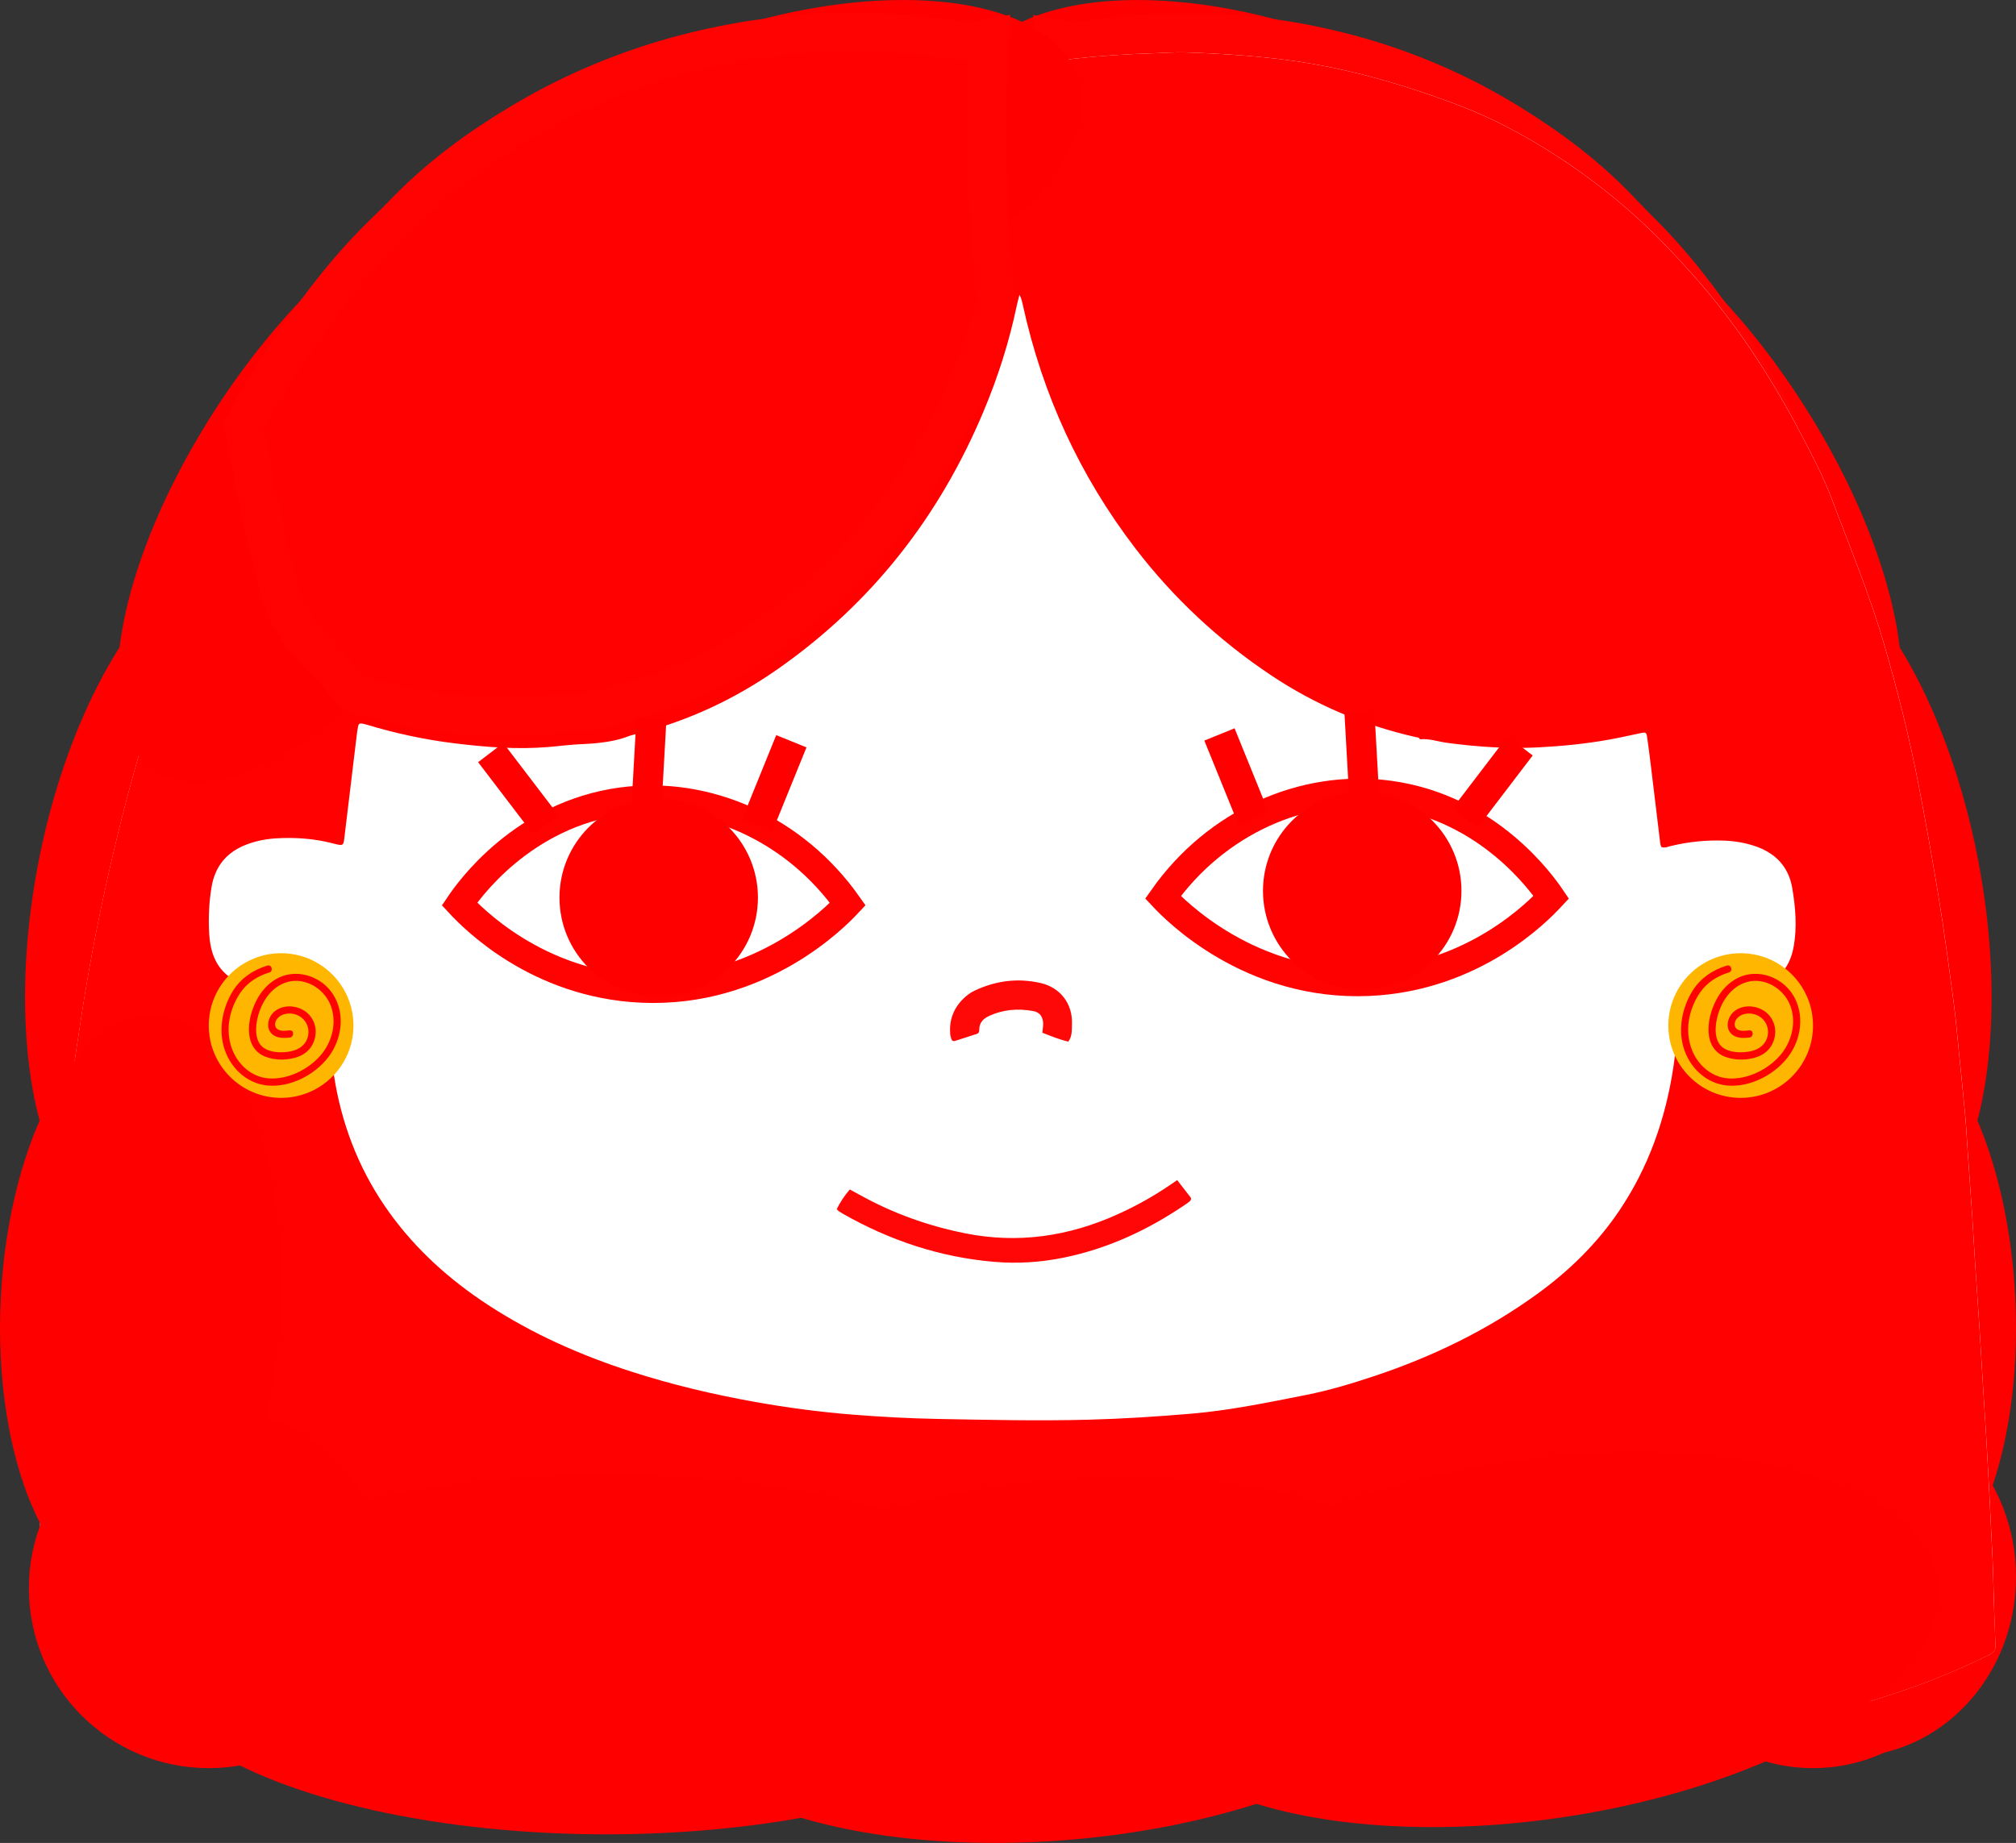 <?xml version="1.0" encoding="UTF-8"?>
<svg id="Livello_2" data-name="Livello 2" xmlns="http://www.w3.org/2000/svg" viewBox="0 0 793.97 725.98">
  <rect x="0" y="0" width="793.97" height="725.98" fill="#333333" stroke="none"/>
  <defs>
    <style>
      .cls-1, .cls-2 {
        fill: #fff;
      }

      .cls-3 {
        fill: #fffbfb;
      }

      .cls-4 {
        fill: #fff8f8;
      }

      .cls-5 {
        fill: #fff8f7;
      }

      .cls-6 {
        fill: #fffefe;
      }

      .cls-7 {
        fill: #ff0808;
      }

      .cls-8 {
        fill: #ff0303;
      }

      .cls-9 {
        fill: #ff0707;
      }

      .cls-10 {
        fill: #ffb600;
      }

      .cls-11 {
        fill: red;
      }

      .cls-12, .cls-13, .cls-14 {
        fill: #ff0101;
      }

      .cls-2 {
        stroke-width: 10.83px;
      }

      .cls-2, .cls-13, .cls-14 {
        stroke: #ff0303;
        stroke-miterlimit: 10;
      }

      .cls-13 {
        stroke-width: 15.1px;
      }

      .cls-14 {
        stroke-width: 14.9px;
      }
    </style>
  </defs>
  <g id="Livello_1-2" data-name="Livello 1">
    <path class="cls-6" d="M170.82,497.42h-31.62v-45.46c3.65,9.14,8.41,17.79,14.33,25.97,5.16,7.14,10.96,13.59,17.29,19.49Z"/>
    <path class="cls-6" d="M422.17,403.29c-.08,2.38,.16,4.84-1.44,7.03-3.51-.83-6.81-2.17-10.22-3.51,.12-1.3,.35-2.49,.32-3.67-.07-2.61-1.33-4.38-3.87-4.85-6.05-1.12-12-.63-17.62,2.02-2.12,1-3.69,2.62-3.66,5.24,0,.8-.13,1.46-1.03,1.75-2.85,.91-5.7,1.85-8.56,2.77-.67,.21-1.18-.09-1.39-.73-.23-.71-.45-1.44-.5-2.19-.37-5.24,1.26-9.76,4.97-13.52,1.38-1.41,2.95-2.61,4.72-3.44,8.29-3.91,16.96-5.02,25.91-2.97,7.72,1.77,12.63,8.06,12.38,16.08Z"/>
    <path class="cls-6" d="M468.57,473.2c-.69,.59-1.44,1.09-2.19,1.6-14.5,9.8-30.1,17.06-47.32,20.6-6.48,1.33-12.98,2.02-19.55,2.02-2.61,0-5.24-.11-7.87-.33-21.39-1.79-41.2-8.41-59.76-18.99-.52-.3-1.04-.61-1.53-.95-.25-.17-.42-.42-.81-.82,1.31-2.73,3.03-5.29,5.14-7.75,1.43,.78,2.76,1.48,4.07,2.21,13,7.22,26.84,12.16,41.41,15.07,20.82,4.16,40.76,1.2,59.97-7.48,7.3-3.29,14.27-7.16,20.86-11.7,.75-.51,1.48-1.01,2.63-1.8,1.92,2.47,3.58,4.61,5.22,6.75,.44,.59,.23,1.18-.26,1.59Z"/>
    <path class="cls-6" d="M559.25,291.3s-.07,.02-.09,.02c-.02-.03-.05-.06-.07-.08,.05,0,.09,0,.13,0,0,.02,.02,.05,.03,.08Z"/>
    <path class="cls-6" d="M700.58,190.69v148.28c-2.5-2.6-5.78-4.5-9.68-5.79-3.72-1.22-7.59-1.89-11.54-2.06-7.29-.31-14.46,.41-21.53,2.15-1.16,.28-2.28,.83-3.58,.33-.12-.38-.34-.79-.39-1.23-1.27-10.48-2.53-20.97-3.8-31.44-.44-3.6-.9-7.18-1.42-10.76-.23-1.59-.6-1.79-2.08-1.49-4.13,.85-8.24,1.8-12.39,2.57-9.36,1.71-18.8,2.63-28.31,3.13-12.1,.64-24.11-.2-36.1-1.79-3.51-.46-6.94-1.78-10.56-1.37-.31-.83-1.1-.76-1.79-.92-20.49-4.65-39.53-12.72-56.99-24.41-20.48-13.73-38.3-30.32-53.3-49.9-6.25-8.17-11.91-16.6-16.98-25.31h270.43Z"/>
    <path class="cls-6" d="M700.58,384.41v113.01h-80.32c6.44-6.1,12.25-12.82,17.3-20.27,11.63-17.16,18.35-36.24,21.45-56.62,.7-4.6,1.27-9.29,.72-13.98-.45-3.76-.26-7.53-.33-11.3-.03-1.14,.58-1.64,1.63-1.63,4.99,.06,9.95-.42,14.91-.9,6.17-.59,12.23-1.7,18-4.09,2.63-1.09,4.83-2.49,6.65-4.22Z"/>
    <ellipse class="cls-11" cx="727.84" cy="621.17" rx="66.13" ry="70.86"/>
    <ellipse class="cls-11" cx="77.75" cy="351.83" rx="137.64" ry="63.78" transform="translate(-282.45 361.09) rotate(-79.01)"/>
    <g>
      <ellipse class="cls-11" cx="718.35" cy="351.83" rx="62.09" ry="137.51" transform="translate(-52.25 137.39) rotate(-10.54)"/>
      <ellipse class="cls-11" cx="661.78" cy="190.68" rx="57.72" ry="134.37" transform="translate(1.32 385.89) rotate(-32.54)"/>
      <ellipse class="cls-11" cx="497.08" cy="69" rx="60.29" ry="122.26" transform="translate(274.88 518.97) rotate(-71.62)"/>
      <ellipse class="cls-11" cx="714" cy="625.66" rx="68.92" ry="70.86"/>
      <ellipse class="cls-11" cx="740.1" cy="514.15" rx="53.65" ry="114.16" transform="translate(-23.64 35.82) rotate(-2.73)"/>
      <path class="cls-14" d="M415.17,82.22c1.07-22.41,.99-44.91-.3-67.32,.52,.09,1.03,.18,1.55,.28,2.72,.51,5.42,1.4,8.26,.99,2.18-.32,4.35-.64,6.53-.94,9.74-1.34,19.49-2.48,29.34-2.4,5.28,.04,10.57,0,15.85,.02,2.05,0,4.13-.09,6.16,.13,9.03,.99,18.08,1.71,27.06,3.32,9.83,1.77,19.54,4.02,29.1,6.92,19.64,5.95,38.27,14.33,55.82,25.14,15.78,9.72,30.58,20.79,43.49,34.38,2.67,2.81,5.35,5.6,8.1,8.31,13.5,13.34,24.91,28.45,35.4,44.33,6.89,10.43,13.21,21.18,19.05,32.2-.42,2.33-.84,4.66-1.26,6.99-2.11,11.71-4.28,23.42-6.87,35.04-2.19,9.85-4.43,19.98-7.76,29.56-1.79,3.71-3.79,7.29-6.04,10.74-3.97,4.73-8.22,9.2-12.33,13.81-2.89,3.24-5.69,6.48-8.41,9.8-10.72,3.27-21.65,5.68-32.75,7.07-11.8,1.48-23.66,2.48-35.57,1.49-5.37-.45-8.27-.98-14.91-1.26-.52-.02-3.95-.16-8.18-.86-1.44-.24-2.97-.54-4.74-1.04-2.16-.62-3.69-1.33-4.1-1.43-20.5-5-39.29-13.85-56.52-26.28-35.94-25.93-61.84-60.09-78.74-101.6-4.01-9.84-7.38-19.9-10.03-30.19,1.3-12.38,2.21-24.79,2.8-37.17Z"/>
    </g>
    <path class="cls-6" d="M705.82,349.75c-.76-4.44-2.56-8.01-5.24-10.78-2.5-2.6-5.78-4.5-9.68-5.79-3.72-1.22-7.59-1.89-11.54-2.06-7.29-.31-14.46,.41-21.53,2.15-1.16,.28-2.28,.83-3.58,.33-.12-.38-.34-.79-.39-1.23-1.27-10.48-2.53-20.97-3.8-31.44-.44-3.6-.9-7.18-1.42-10.76-.23-1.59-.6-1.79-2.08-1.49-4.13,.85-8.24,1.8-12.39,2.57-9.36,1.71-18.8,2.63-28.31,3.13-12.1,.64-24.11-.2-36.1-1.79-3.51-.46-6.94-1.78-10.56-1.37,0,.02,.02,.05,.03,.08-.03,0-.07,.02-.09,.02-.02-.03-.05-.06-.07-.08,.05,0,.09,0,.13,0-.31-.83-1.1-.76-1.79-.92-20.49-4.65-39.53-12.72-56.99-24.41-20.48-13.73-38.3-30.32-53.3-49.9-6.25-8.17-11.91-16.6-16.98-25.31-12.72-21.78-21.78-45.26-27.29-70.37-.29-1.33-.51-2.7-1.38-4.19-.42,1.7-.79,3-1.08,4.33-2.97,14.21-7.37,27.98-12.97,41.36-4.21,10.06-8.97,19.69-14.28,28.88H139.2v109.56c-1.15,9.57-2.3,19.14-3.46,28.72-.5,4.2-.25,4.42-4.54,3.29-7.34-1.94-14.86-2.45-22.44-2.01-4.39,.26-8.68,1.14-12.73,2.86-7.25,3.08-11.44,8.59-12.73,16.35-.99,5.98-1.25,12-.93,18.05,.61,11.67,5.55,18.05,16.61,21.51,4.62,1.44,9.37,2.29,14.18,2.73,4.81,.42,9.63,.62,14.45,.91,1.96,.11,2.13,.25,2.16,2.01,0,.76-.05,1.51-.04,2.27,.08,10.11,.58,20.19,2.38,30.18,1.57,8.63,3.91,16.92,7.1,24.86,3.65,9.14,8.41,17.79,14.33,25.97,5.16,7.14,10.96,13.59,17.29,19.49,6.51,6.07,13.6,11.53,21.16,16.48,17.64,11.55,36.74,20,56.76,26.44,15.94,5.12,32.18,8.98,48.66,11.91,12.78,2.28,25.63,3.98,38.56,5,11.11,.88,22.27,1.48,33.42,1.69,19.76,.37,39.52,.82,59.29,.3,13.57-.36,27.12-1.23,40.66-2.4,15.22-1.3,30.09-4.42,45.02-7.36,9.17-1.8,18.12-4.51,26.98-7.47,23.01-7.67,44.61-18.16,64.29-32.47,5.16-3.75,10.05-7.78,14.63-12.13,6.44-6.1,12.25-12.82,17.3-20.27,11.63-17.16,18.35-36.24,21.45-56.62,.7-4.6,1.27-9.29,.72-13.98-.45-3.76-.26-7.53-.33-11.3-.03-1.14,.58-1.64,1.63-1.63,4.99,.06,9.95-.42,14.91-.9,6.17-.59,12.23-1.7,18-4.09,2.63-1.09,4.83-2.49,6.65-4.22,3.12-2.96,5.04-6.87,5.86-11.71,1.3-7.71,.67-15.36-.62-22.96Zm-298.87,48.54c-6.05-1.12-12-.63-17.62,2.02-2.12,1-3.69,2.62-3.66,5.24,0,.8-.13,1.46-1.03,1.75-2.85,.91-5.7,1.85-8.56,2.77-.67,.21-1.18-.09-1.39-.73-.23-.71-.45-1.44-.5-2.19-.37-5.24,1.26-9.76,4.97-13.52,1.38-1.41,2.95-2.61,4.72-3.44,8.29-3.91,16.96-5.02,25.91-2.97,7.72,1.77,12.63,8.06,12.38,16.08-.08,2.38,.16,4.84-1.44,7.03-3.51-.83-6.81-2.17-10.22-3.51,.12-1.3,.35-2.49,.32-3.67-.07-2.61-1.33-4.38-3.87-4.85Zm61.61,74.92c-.69,.59-1.44,1.09-2.19,1.6-14.5,9.8-30.1,17.06-47.32,20.6-6.48,1.33-12.98,2.02-19.55,2.02-2.61,0-5.24-.11-7.87-.33-21.39-1.79-41.2-8.41-59.76-18.99-.52-.3-1.04-.61-1.53-.95-.25-.17-.42-.42-.81-.82,1.31-2.73,3.03-5.29,5.14-7.75,1.43,.78,2.76,1.48,4.07,2.21,13,7.22,26.84,12.16,41.41,15.07,20.82,4.16,40.76,1.2,59.97-7.48,7.3-3.29,14.27-7.16,20.86-11.7,.75-.51,1.48-1.01,2.63-1.8,1.92,2.47,3.58,4.61,5.22,6.75,.44,.59,.23,1.18-.26,1.59Z"/>
    <path class="cls-1" d="M409.48,702.31c10.38-.22,26.66,.28,42.96-.36,14.01-.55,28.04-.4,42.06-.96,13.56-.54,27.11-1.08,40.66-1.78,11.29-.58,22.57-1.24,33.85-2.04,5.71-.4,11.43-.71,17.13-1.25,10.8-1.03,21.59-2.12,32.37-3.35,10.63-1.21,21.26-2.44,31.84-3.99,15.05-2.2,30.05-4.77,44.94-7.92,21.69-4.59,43.06-10.3,63.81-18.17,8.31-3.15,16.45-6.73,24.41-10.69,1.7-.84,2.48-1.86,2.38-3.84-.22-4.21-.33-8.43-.48-12.65-.32-9.04-.41-18.08-.95-27.12-.34-5.71-.53-11.44-.84-17.16-.61-11.13-1.15-22.26-1.9-33.39-.76-11.28-1.36-22.56-2.08-33.84-.56-8.87-1.21-17.74-1.79-26.61-.4-6.16-.72-12.34-1.13-18.5-.54-8.11-1.14-16.22-1.7-24.33-.35-4.96-.59-9.93-1.04-14.88-.78-8.55-1.66-17.09-2.53-25.63-.64-6.29-1.16-12.6-2-18.87-1.9-14.19-3.74-28.38-6.08-42.5-2.41-14.57-5-29.1-7.81-43.59-3.65-18.8-8.32-37.35-13.7-55.74-5.63-19.27-13.34-37.77-20.39-56.51-3.23-8.59-7.5-16.78-11.77-24.93-11.52-21.99-24.82-42.75-41.22-61.47-9.96-11.37-20.44-22.17-32.12-31.78-14.38-11.84-29.85-22.01-46.52-30.31-6.46-3.22-13.13-5.94-19.94-8.41-14.9-5.41-29.98-9.98-45.52-13.18-18.99-3.91-38.19-5.28-57.49-5.93-4.22-.14-8.43,.23-12.65,.35-10.4,.31-20.76,.97-31.11,2.12-9.89,1.1-19.72,2.52-29.51,4.31-2.79,.51-5.57,1.4-8.49,.99-2.24-.32-4.47-.64-6.71-.94-10.01-1.34-20.04-2.48-30.17-2.4-5.43,.04-10.86,0-16.3,.02-2.11,0-4.24-.09-6.33,.13-9.29,.99-18.59,1.71-27.82,3.32-10.11,1.77-20.09,4.02-29.92,6.92-20.19,5.95-39.35,14.33-57.39,25.14-16.22,9.72-31.44,20.79-44.72,34.38-2.74,2.81-5.5,5.6-8.33,8.31-13.88,13.34-25.61,28.45-36.39,44.33-14.19,20.89-26.03,43.09-36.3,66.13-10.99,24.68-19.97,50.1-27.76,75.95-5,16.6-9.38,33.37-13.27,50.27-4.36,18.95-8.17,38.02-11.16,57.24-1.66,10.72-3.32,21.45-4.78,32.21-1.51,11.21-2.95,22.43-4.11,33.68-1.17,11.39-1.9,22.83-2.93,34.24-1.15,12.76-1.89,25.55-2.63,38.34-.44,7.53-.71,15.07-1.03,22.6-.31,7.38-.72,14.76-.8,22.15-.08,6.94-.24,13.88-.53,20.81-.63,15.39-.18,30.78-.36,46.17-.02,1.54,.51,2.5,1.79,3.31,5.48,3.48,11.17,6.58,17.07,9.28,13.19,6.04,26.91,10.56,40.86,14.42,14.68,4.05,29.53,7.32,44.53,9.94,10.09,1.76,20.22,3.25,30.35,4.8,5.51,.84,11.04,1.58,16.57,2.29,5.38,.68,10.77,1.34,16.17,1.87,8.1,.8,16.2,1.51,24.31,2.21,9.01,.79,18.01,1.61,27.02,2.27,6.46,.47,12.94,.71,19.42,1.03,2.86,.14,5.73,.23,8.59,.38,7.82,.43,15.64,1.04,23.47,1.29,14.32,.45,28.64,.7,42.96,1.02,.3,0,.6,0,.91,.01,12.36,.27,24.72,.65,37.09,.78,12.37,.14,24.75,.03,43.03,.03Z"/>
    <path class="cls-12" d="M785.39,635.32c-.32-9.04-.41-18.08-.95-27.12-.34-5.71-.53-11.44-.84-17.16-.61-11.13-1.15-22.26-1.9-33.39-.76-11.28-1.36-22.56-2.08-33.84-.56-8.87-1.21-17.74-1.79-26.61-.4-6.16-.72-12.34-1.13-18.5-.54-8.11-1.14-16.22-1.71-24.33-.35-4.96-.59-9.93-1.04-14.88-.78-8.55-1.66-17.09-2.53-25.63-.64-6.29-1.16-12.6-2-18.87-1.9-14.19-3.74-28.38-6.08-42.5-2.41-14.57-5-29.1-7.81-43.59-3.65-18.8-8.32-37.35-13.7-55.74-5.63-19.27-13.34-37.77-20.39-56.51-3.23-8.59-7.5-16.78-11.77-24.93-11.52-21.99-24.82-42.75-41.22-61.47-9.96-11.37-20.44-22.17-32.12-31.78-14.38-11.84-29.85-22.01-46.52-30.31-6.46-3.22-13.13-5.94-19.94-8.41-14.9-5.41-29.98-9.98-45.52-13.18-18.99-3.91-38.19-5.28-57.49-5.93-4.22-.14-8.43,.23-12.65,.35-10.41,.31-20.76,.97-31.11,2.12-9.89,1.1-19.72,2.52-29.51,4.31-2.79,.51-5.58,1.4-8.49,.99-2.24-.32-4.47-.64-6.71-.94-10.01-1.34-20.04-2.48-30.17-2.4-5.43,.04-10.87,0-16.3,.02-2.11,0-4.24-.09-6.33,.13-9.29,.99-18.59,1.71-27.82,3.32-10.11,1.77-20.09,4.02-29.92,6.92-20.19,5.95-39.35,14.33-57.39,25.14-16.22,9.72-31.44,20.79-44.72,34.38-2.74,2.81-5.5,5.6-8.33,8.31-13.88,13.34-25.61,28.45-36.39,44.33-14.19,20.89-26.03,43.09-36.3,66.13-10.99,24.68-19.97,50.1-27.76,75.95-5,16.6-9.38,33.37-13.27,50.27-4.36,18.95-8.17,38.02-11.16,57.24-1.66,10.72-3.32,21.45-4.78,32.21-1.52,11.21-2.95,22.43-4.11,33.68-1.17,11.39-1.9,22.83-2.93,34.24-1.15,12.76-1.89,25.55-2.63,38.34-.44,7.53-.71,15.07-1.03,22.6-.31,7.38-.72,14.76-.8,22.15-.08,6.94-.24,13.88-.53,20.81-.63,15.39-.18,30.78-.36,46.17-.02,1.54,.51,2.5,1.79,3.31,5.48,3.48,11.17,6.58,17.07,9.28,13.19,6.04,26.91,10.56,40.86,14.42,14.68,4.05,29.53,7.32,44.53,9.94,10.09,1.76,20.22,3.25,30.35,4.8,5.51,.84,11.04,1.58,16.57,2.29,5.38,.68,10.77,1.34,16.17,1.87,8.1,.8,16.2,1.51,24.31,2.21,9,.79,18.01,1.61,27.02,2.27,6.46,.47,12.94,.71,19.42,1.03,2.86,.14,5.73,.23,8.59,.38,7.82,.43,15.64,1.04,23.47,1.29,14.32,.45,28.64,.7,42.96,1.02,.3,0,.6,0,.91,.01,12.36,.27,24.72,.65,37.09,.78,12.37,.14,24.75,.03,43.03,.03,10.38-.22,26.66,.28,42.96-.36,14.01-.55,28.04-.4,42.06-.96,13.56-.54,27.11-1.08,40.66-1.78,11.29-.58,22.57-1.24,33.85-2.04,5.71-.4,11.43-.71,17.13-1.25,10.8-1.03,21.59-2.12,32.37-3.35,10.63-1.21,21.26-2.44,31.84-3.99,15.05-2.2,30.05-4.77,44.94-7.92,21.69-4.59,43.06-10.3,63.81-18.17,8.31-3.15,16.45-6.73,24.41-10.69,1.7-.84,2.48-1.86,2.38-3.84-.22-4.21-.33-8.43-.48-12.65Zm-78.95-262.61c-1.29,7.64-5.36,12.95-12.51,15.92-5.77,2.39-11.82,3.5-18,4.09-4.96,.47-9.91,.96-14.9,.9-1.07-.01-1.66,.49-1.64,1.64,.07,3.77-.12,7.54,.33,11.3,.56,4.69-.02,9.38-.71,13.98-3.1,20.38-9.82,39.46-21.45,56.62-8.65,12.75-19.5,23.37-31.93,32.41-19.67,14.3-41.28,24.79-64.29,32.47-8.86,2.96-17.81,5.66-26.97,7.47-14.92,2.95-29.81,6.05-45.02,7.36-13.54,1.16-27.08,2.03-40.65,2.39-19.77,.52-39.53,.07-59.29-.3-11.15-.21-22.31-.81-33.42-1.69-12.92-1.02-25.78-2.72-38.56-5-16.48-2.94-32.72-6.79-48.66-11.92-20.02-6.44-39.12-14.88-56.76-26.44-14.9-9.76-27.98-21.49-38.47-35.97-11.06-15.28-18.07-32.27-21.43-50.82-1.81-10-2.3-20.07-2.38-30.19,0-.75,.05-1.51,.04-2.26-.03-1.77-.2-1.89-2.16-2.01-4.82-.28-9.65-.48-14.45-.91-4.81-.43-9.56-1.28-14.18-2.73-11.06-3.46-16-9.84-16.61-21.51-.32-6.04-.06-12.07,.94-18.05,1.29-7.75,5.48-13.27,12.73-16.35,4.05-1.72,8.34-2.6,12.73-2.86,7.58-.45,15.09,.08,22.44,2.01,4.3,1.13,4.04,.91,4.54-3.28,1.61-13.33,3.21-26.65,4.82-39.98,.04-.3,.05-.6,.12-.9,.61-2.85-.08-3.77,3.86-2.59,11.27,3.39,22.77,5.87,34.45,7.3,12.13,1.48,24.32,2.48,36.57,1.49,5.52-.45,8.5-.98,15.33-1.26,.54-.02,4.06-.16,8.41-.86,1.48-.24,3.05-.54,4.87-1.04,2.22-.62,3.8-1.33,4.22-1.43,21.08-5,40.39-13.85,58.1-26.28,36.95-25.93,63.58-60.09,80.95-101.6,5.6-13.38,10-27.15,12.97-41.36,.28-1.33,.65-2.63,1.07-4.33,.87,1.49,1.09,2.86,1.38,4.19,7.71,35.15,22.38,67.1,44.27,95.68,15,19.57,32.81,36.18,53.3,49.9,17.46,11.7,36.5,19.76,56.99,24.42,.69,.16,1.48,.09,1.8,.91,3.63-.4,7.05,.9,10.57,1.37,11.99,1.6,23.99,2.44,36.1,1.8,9.5-.5,18.95-1.43,28.3-3.14,4.15-.76,8.26-1.71,12.39-2.56,1.48-.3,1.85-.09,2.08,1.49,.52,3.58,.98,7.17,1.42,10.77,1.28,10.48,2.53,20.96,3.8,31.45,.05,.43,.27,.84,.39,1.23,1.3,.5,2.42-.04,3.58-.33,7.07-1.74,14.25-2.47,21.53-2.16,3.95,.17,7.82,.84,11.54,2.06,8.08,2.65,13.45,8,14.91,16.56,1.3,7.6,1.93,15.24,.62,22.96Z"/>
    <path class="cls-6" d="M559.22,291.22s-.08,0-.13,0c.02,.03,.05,.06,.07,.08,.03,0,.07,0,.09-.02,0-.03-.02-.06-.03-.08Z"/>
    <g>
      <circle class="cls-10" cx="685.54" cy="403.99" r="28.49"/>
      <path class="cls-8" d="M688.9,405.88c-1.48,.16-3.45,.47-4.76-.43-1.5-1.02-1.09-3.12-.03-4.29,2.12-2.34,5.88-2.39,8.5-.95s4.14,4.48,3.59,7.56c-.64,3.58-3.39,5.69-6.84,6.37s-7.84,.63-10.71-1.39-3.23-6-2.84-9.23c.87-7.1,5.13-14.87,12.5-16.76,6.69-1.71,13.79,2.53,16.47,8.67,2.98,6.85,.99,14.97-3.82,20.44s-12.75,9.44-20.28,8.94c-7.05-.46-12.65-5.88-14.76-12.41s-.93-13.15,2.06-18.85c2.17-4.12,5.05-7.02,9.47-9.15,1.1-.53,2.25-.95,3.42-1.3,1.74-.52,1-3.25-.75-2.73-5.59,1.67-10.54,5.05-13.61,10.04-3.94,6.41-5.62,14.55-3.58,21.88,2.23,8.03,8.83,14.55,17.3,15.32,8.9,.81,18.43-4.11,23.82-11.06s6.84-17,2.07-24.65c-4.38-7.01-13.61-10.38-21.25-6.89-3.97,1.81-7.1,5.22-9.05,9.07s-3.24,8.43-2.92,12.77,2.44,7.93,6.57,9.47,9.24,1.39,13.12-.18,6.21-4.91,6.53-8.98c.3-3.85-1.68-7.53-5.07-9.38s-7.72-1.87-10.85,.45-4.23,7.87-.04,9.92c1.79,.88,3.82,.79,5.75,.58,1.79-.2,1.81-3.03,0-2.83h0Z"/>
    </g>
    <ellipse class="cls-11" cx="135.92" cy="190.68" rx="135.49" ry="58.85" transform="translate(-98.12 198.37) rotate(-56.4)"/>
    <path class="cls-3" d="M235.37,383.15c-14.5-3.89-37.75-19.48-44.84-29.87,12.44-10.43,40.58-23.88,52.07-24.89,.56,.84-.13,1.32-.57,1.83-4.07,4.71-6.22,10.32-7.3,16.31-1.23,6.83-1.96,13.72-2,20.68-.03,4.87,.57,9.62,2.35,14.18,.15,.38,.14,.83,.29,1.75Z"/>
    <path class="cls-4" d="M292.54,383.45c11.21-15.26,12.07-31.24,4.8-48.14,.59-.77,1.23,.02,1.78,.29,8.96,4.48,16.97,10.29,24.11,17.3,1.58,1.55,1.64,1.78,.68,3.46-7.03,12.27-16.9,21.43-29.92,27.09-.25,.11-.58,.01-1.45,.01Z"/>
    <path class="cls-9" d="M463.62,464.87c1.92,2.48,3.58,4.61,5.22,6.75,.45,.59,.22,1.18-.26,1.59-.69,.58-1.45,1.09-2.19,1.59-14.5,9.8-30.1,17.05-47.32,20.59-9.06,1.86-18.16,2.47-27.42,1.69-21.39-1.8-41.2-8.41-59.77-19-.52-.3-1.04-.61-1.53-.95-.24-.17-.42-.42-.81-.82,1.32-2.72,3.03-5.28,5.14-7.75,1.44,.78,2.76,1.49,4.06,2.21,13,7.22,26.84,12.16,41.41,15.07,20.83,4.16,40.76,1.2,59.98-7.48,7.29-3.29,14.27-7.16,20.86-11.69,.74-.51,1.48-1.01,2.63-1.8Z"/>
    <path class="cls-7" d="M420.73,410.32c-3.51-.82-6.81-2.17-10.22-3.51,.12-1.31,.35-2.49,.32-3.67-.07-2.6-1.33-4.38-3.87-4.85-6.05-1.13-12-.63-17.62,2.02-2.12,1-3.69,2.63-3.66,5.24,.01,.8-.14,1.46-1.03,1.75-2.86,.91-5.71,1.85-8.57,2.76-.67,.21-1.18-.09-1.38-.72-.23-.71-.45-1.45-.5-2.18-.37-5.24,1.26-9.77,4.96-13.52,1.38-1.4,2.96-2.6,4.73-3.43,8.29-3.91,16.96-5.02,25.91-2.98,7.72,1.76,12.64,8.06,12.38,16.08-.08,2.37,.16,4.84-1.44,7.02Z"/>
    <path class="cls-3" d="M554.73,328.72s.09-.1,.13-.15c-.03,.07-.06,.14-.09,.21,0,0-.04-.06-.04-.06Z"/>
    <path class="cls-5" d="M500.48,335.39c.22-.16,.44-.33,.68-.45,.04-.02,.3,.19,.29,.29-.02,.36-.26,.52-.62,.48-.11-.11-.23-.22-.35-.32Z"/>
    <ellipse class="cls-11" cx="305.24" cy="69" rx="125.37" ry="60.45" transform="translate(-6.57 95.63) rotate(-17.62)"/>
    <ellipse class="cls-11" cx="238.78" cy="651.73" rx="183.4" ry="70.86"/>
    <circle class="cls-11" cx="82.23" cy="625.66" r="70.86"/>
    <ellipse class="cls-11" cx="55.39" cy="514.15" rx="114.17" ry="55.16" transform="translate(-460.88 543.89) rotate(-87.15)"/>
    <ellipse class="cls-11" cx="604.34" cy="645.86" rx="160.54" ry="70.86" transform="translate(-86.93 94.04) rotate(-8.3)"/>
    <g>
      <circle class="cls-10" cx="110.71" cy="403.99" r="28.49"/>
      <path class="cls-8" d="M114.08,405.88c-1.48,.16-3.45,.47-4.76-.43-1.5-1.02-1.09-3.12-.03-4.29,2.12-2.34,5.88-2.39,8.5-.95s4.14,4.48,3.59,7.56c-.64,3.58-3.39,5.69-6.84,6.37s-7.84,.63-10.71-1.39-3.23-6-2.84-9.23c.87-7.1,5.13-14.87,12.5-16.76,6.69-1.71,13.79,2.53,16.47,8.67,2.98,6.85,.99,14.97-3.82,20.44s-12.75,9.44-20.28,8.94c-7.05-.46-12.65-5.88-14.76-12.41s-.93-13.15,2.06-18.85c2.17-4.12,5.05-7.02,9.47-9.15,1.1-.53,2.25-.95,3.42-1.3,1.74-.52,1-3.25-.75-2.73-5.59,1.67-10.54,5.05-13.61,10.04-3.94,6.41-5.62,14.55-3.58,21.88,2.23,8.03,8.83,14.55,17.3,15.32,8.9,.81,18.43-4.11,23.82-11.06s6.84-17,2.07-24.65c-4.38-7.01-13.61-10.38-21.25-6.89-3.97,1.81-7.1,5.22-9.05,9.07s-3.24,8.43-2.92,12.77,2.44,7.93,6.57,9.47,9.24,1.39,13.12-.18,6.21-4.91,6.53-8.98c.3-3.85-1.68-7.53-5.07-9.38s-7.72-1.87-10.85,.45-4.23,7.87-.04,9.92c1.79,.88,3.82,.79,5.75,.58,1.79-.2,1.81-3.03,0-2.83h0Z"/>
    </g>
    <line class="cls-12" x1="230.88" y1="293.02" x2="244.17" y2="291.12"/>
    <path class="cls-13" d="M389.45,82.22c-1.1-22.41-1.02-44.91,.31-67.32-.53,.09-1.06,.18-1.59,.28-2.79,.51-5.58,1.4-8.49,.99-2.24-.32-4.47-.64-6.71-.94-10.01-1.34-20.04-2.48-30.17-2.4-5.43,.04-10.87,0-16.3,.02-2.11,0-4.24-.09-6.33,.13-9.29,.99-18.59,1.71-27.82,3.32-10.11,1.77-20.09,4.02-29.92,6.92-20.19,5.95-39.35,14.33-57.39,25.14-16.22,9.72-31.44,20.79-44.72,34.38-2.74,2.81-5.5,5.6-8.33,8.31-13.88,13.34-25.61,28.45-36.39,44.33-7.08,10.43-13.58,21.18-19.59,32.2,.43,2.33,.86,4.66,1.3,6.99,2.17,11.71,4.4,23.42,7.06,35.04,2.25,9.85,4.56,19.98,7.98,29.56,1.84,3.71,3.9,7.29,6.21,10.74,4.08,4.73,8.45,9.2,12.68,13.81,2.98,3.24,5.85,6.48,8.65,9.8,11.02,3.27,22.26,5.68,33.67,7.07,12.13,1.48,24.32,2.48,36.57,1.49,5.52-.45,8.5-.98,15.33-1.26,.54-.02,4.06-.16,8.41-.86,1.48-.24,3.05-.54,4.87-1.04,2.22-.62,3.8-1.33,4.22-1.43,21.08-5,40.39-13.85,58.1-26.28,36.95-25.93,63.58-60.09,80.95-101.6,4.12-9.84,7.58-19.9,10.31-30.19-1.33-12.38-2.27-24.79-2.88-37.17Z"/>
    <path class="cls-2" d="M610.95,353.45c-3.44-5.07-24.64-35.24-63.89-40.53-33.92-4.57-68.28,11.19-89.04,40.55,4.29,4.59,34.21,35.56,81.16,33.45,41.33-1.86,66.72-28.04,71.77-33.47Z"/>
    <rect class="cls-11" x="581.58" y="290.15" width="12.46" height="35.78" transform="translate(868.33 909.48) rotate(-142.66)"/>
    <rect class="cls-11" x="530.44" y="280.17" width="11.83" height="35.78" transform="translate(1088.53 565.68) rotate(176.8)"/>
    <rect class="cls-11" x="480.57" y="288.03" width="12.85" height="35.78" transform="translate(-79.3 205.57) rotate(-22.09)"/>
    <ellipse class="cls-11" cx="417.83" cy="653.91" rx="160.54" ry="70.86" transform="translate(-57.76 40.73) rotate(-5.22)"/>
    <path class="cls-2" d="M180.96,356.11c3.44-5.07,24.64-35.24,63.89-40.53,33.92-4.57,68.28,11.19,89.04,40.55-4.29,4.59-34.21,35.56-81.16,33.45-41.33-1.86-66.72-28.04-71.77-33.47Z"/>
    <g>
      <circle class="cls-11" cx="536.49" cy="350.93" r="39.08"/>
      <circle class="cls-11" cx="259.42" cy="353.59" r="39.08"/>
    </g>
    <rect class="cls-11" x="197.87" y="292.81" width="12.46" height="35.78" transform="translate(-146.62 187.46) rotate(-37.34)"/>
    <rect class="cls-11" x="249.64" y="282.82" width="11.83" height="35.78" transform="translate(17.2 -13.81) rotate(3.2)"/>
    <rect class="cls-11" x="298.49" y="290.69" width="12.85" height="35.78" transform="translate(471.42 709.17) rotate(-157.91)"/>
  </g>
</svg>